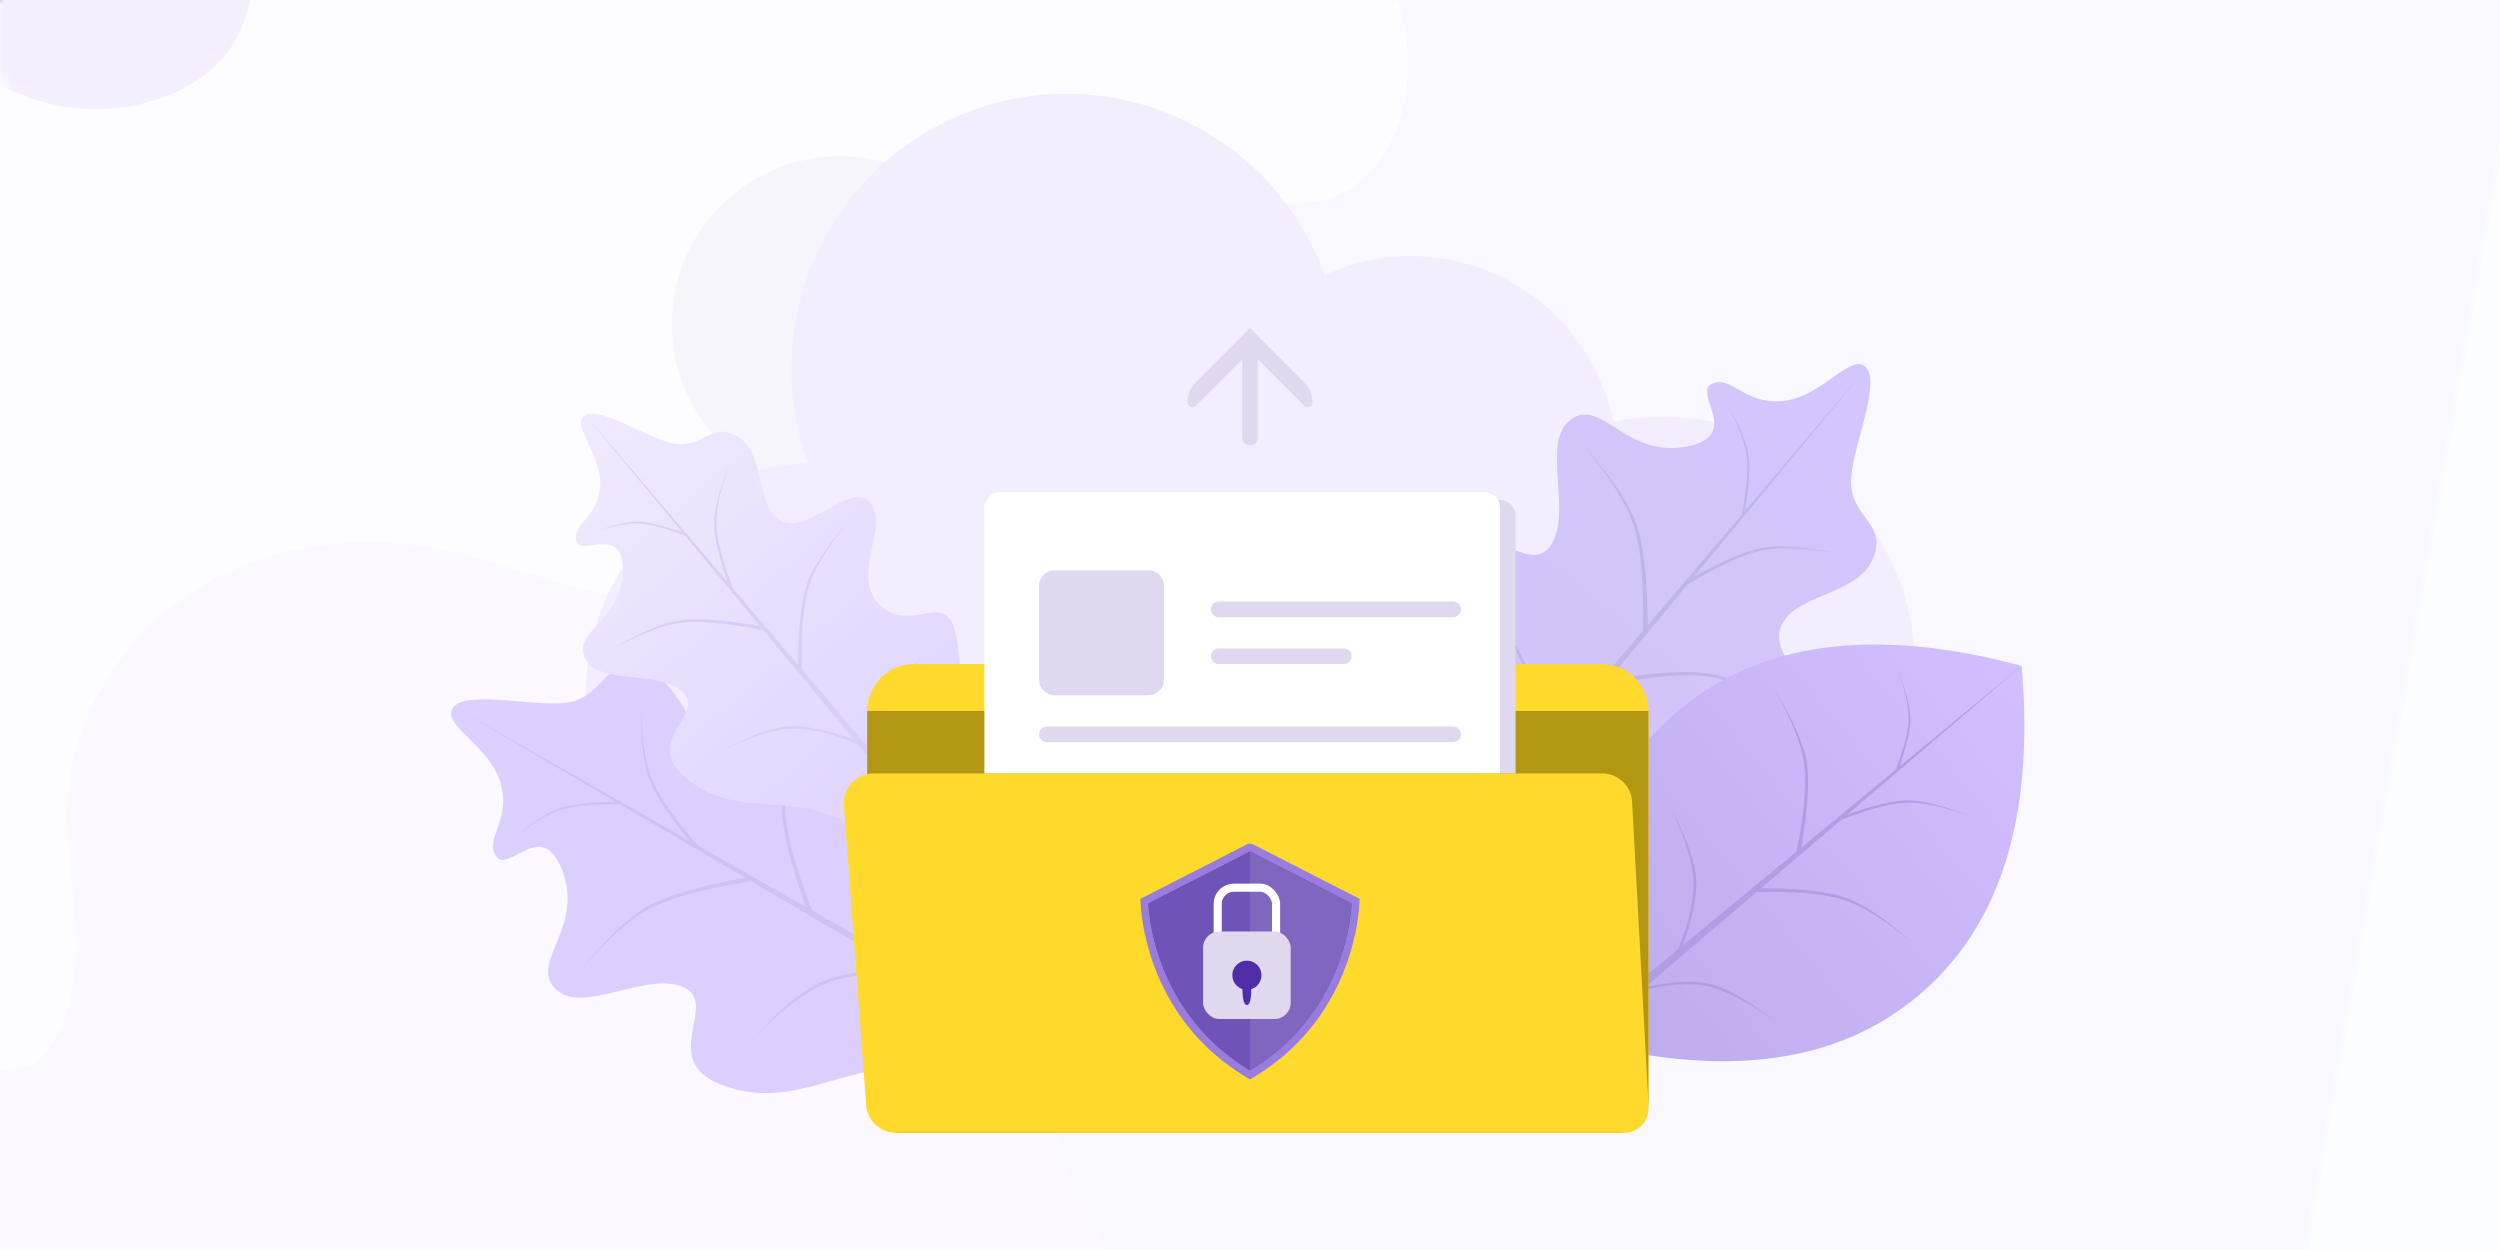 <?xml version="1.0" encoding="UTF-8"?>
<svg width="320px" height="160px" viewBox="0 0 320 160" version="1.1" xmlns="http://www.w3.org/2000/svg" xmlns:xlink="http://www.w3.org/1999/xlink">
    <rect x="0" y="0" width="320" height="160" fill="#333333" stroke="none"/>
    <!-- Generator: Sketch 55.2 (78181) - https://sketchapp.com -->
    <title>upload_doc_banner</title>
    <desc>Created with Sketch.</desc>
    <defs>
        <path d="M0,6.004 C0,2.688 2.694,0 6.001,0 L313.999,0 C317.313,0 320,2.677 320,6.004 L320,160 L0,160 L0,6.004 Z" id="path-1"></path>
        <linearGradient x1="50%" y1="98.144%" x2="50%" y2="3.075%" id="linearGradient-3">
            <stop stop-color="#DCCFFF" offset="0%"></stop>
            <stop stop-color="#DCCFFF" offset="100%"></stop>
        </linearGradient>
        <linearGradient x1="50%" y1="100%" x2="50%" y2="5.57%" id="linearGradient-4">
            <stop stop-color="#DFD2FF" offset="0%"></stop>
            <stop stop-color="#EFE9FF" offset="100%"></stop>
        </linearGradient>
        <linearGradient x1="50%" y1="100%" x2="50%" y2="3.075%" id="linearGradient-5">
            <stop stop-color="#D0C2F4" offset="0%"></stop>
            <stop stop-color="#D5C5FF" offset="100%"></stop>
        </linearGradient>
        <linearGradient x1="50%" y1="98.144%" x2="50%" y2="3.075%" id="linearGradient-6">
            <stop stop-color="#BEABED" offset="0%"></stop>
            <stop stop-color="#D0BEFF" offset="100%"></stop>
        </linearGradient>
    </defs>
    <g id="sdk_kyc_non_compliant" stroke="none" stroke-width="1" fill="none" fill-rule="evenodd">
        <g id="10.1_share_docs_info" transform="translate(-20, -187)">
            <g id="upload_doc_banner" transform="translate(20, 187)">
                <mask id="mask-2" fill="white">
                    <use xlink:href="#path-1"></use>
                </mask>
                <use id="Rectangle-351" fill="#FBFDFF" xlink:href="#path-1"></use>
                <path d="M21.621,49.506 C7.633,40.489 0.425,23.987 0,0 L215,0 L215,142 C187.677,142 163.343,142 141.997,142 C131.788,137.46 123.411,124.613 119.686,116.03 C104.243,80.447 109.553,71.32 88.8,57.241 C68.046,43.163 42.605,63.032 21.621,49.506 Z" id="Shape" fill="#FDFCFF" fill-rule="nonzero" mask="url(#mask-2)" transform="translate(107.5, 71) scale(-1, 1) translate(-107.5, -71) "></path>
                <path d="M0,3.077 C6.912,-0.334 13.681,-0.909 20.308,1.353 C26.934,3.615 30.832,7.83 32,14 L0,14 L0,3.077 Z" id="Rectangle" fill="#F3EFFE" fill-rule="nonzero" mask="url(#mask-2)" transform="translate(16, 7) scale(1, -1) translate(-16, -7) "></path>
                <path d="M322.685,166.469 L288.997,-24.584 L131.428,3.2 C145.797,84.689 153.958,130.975 155.912,142.058 C168.836,135.494 183.853,139.719 184.051,152.818 C184.248,165.918 196.954,195.857 229.746,182.78 C251.607,174.063 282.587,168.626 322.685,166.469 Z" id="Shape" fill="#F9F7FF" fill-rule="nonzero" mask="url(#mask-2)" transform="translate(227.057, 80.715) rotate(100) translate(-227.057, -80.715) "></path>
                <path d="M3.092,65.956 C15.581,34.13 42.161,38.776 54.369,52.599 C71.657,72.177 65.183,84.939 104.017,72.083 C117.2,67.718 132.599,68.412 144.154,76.662 C152.464,82.596 158.184,92.235 158.792,102.434 C159.126,108.108 157.951,113.755 157.73,119.429 C157.51,125.109 158.425,131.21 162.236,135.422 C163.05,136.321 161.634,136.241 167.449,137 C167.449,141 167.449,148.667 167.449,160 C85.449,160 38.116,160 25.449,160 C52.603,120.738 -14.89,111.793 3.092,65.956 Z" id="Shape" fill="#FBF9FF" mask="url(#mask-2)" transform="translate(83.725, 101) scale(-1, 1) translate(-83.725, -101) "></path>
                <circle id="Oval-2" fill="#F7F5FC" mask="url(#mask-2)" cx="107.5" cy="41.5" r="21.5"></circle>
                <path d="M212.875,53.349 C210.729,53.349 208.586,53.563 206.483,53.989 C204.896,46.061 199.768,39.299 192.567,35.638 C185.367,31.978 176.888,31.824 169.56,35.221 C162.928,16.929 142.743,7.484 124.475,14.125 C106.207,20.765 96.775,40.979 103.407,59.27 C87.405,59.776 74.764,73.039 75.003,89.068 C75.244,105.099 88.277,117.974 104.288,118 L212.875,118 C230.703,118 245.158,103.528 245.158,85.675 C245.158,67.822 230.703,53.349 212.875,53.349 Z" id="Path" fill="#F2EEFF" mask="url(#mask-2)"></path>
                <g id="leave_left" mask="url(#mask-2)" fill-rule="nonzero">
                    <g transform="translate(103.011, 115.974) rotate(-60) translate(-103.011, -115.974) translate(77.011, 63.474)">
                        <path d="M26.823,87.906 C34.975,82.034 46.811,69.117 48.72,63.84 C50.629,58.563 42.84,60.243 42,53.76 C41.16,47.277 51.444,45.011 51.24,40.32 C51.036,35.629 40.546,37.931 38.64,33.6 C36.734,29.269 43.248,24.313 42,19.32 C40.752,14.327 36.654,16.825 33.6,13.44 C30.955,10.508 28.476,1.376 25.62,0.84 C22.764,0.304 23.698,7.275 20.16,10.92 C16.622,14.565 12.943,12.584 11.76,15.12 C10.577,17.656 19.235,17.636 14.28,23.52 C9.325,29.404 1.981,25.554 0.84,30.24 C-0.301,34.926 8.689,39.087 9.24,44.227 C9.791,49.368 -0.446,46.022 0.84,54.6 C2.126,63.178 9.211,66.221 13.44,72.24 C17.129,77.49 18.066,83.334 24.417,87.906 C24.823,88.197 26.407,88.205 26.823,87.906 Z" id="Oval" fill="url(#linearGradient-3)"></path>
                        <path d="M43.177,63.854 C39.056,64.794 35.689,66.077 33.076,67.703 C30.463,69.328 28.058,72.535 25.861,77.323 L25.861,76.361 C28.251,71.666 30.656,68.62 33.076,67.222 C35.496,65.823 38.863,64.701 43.177,63.854 Z" id="Rectangle-2" fill="#CFC2F2"></path>
                        <path d="M25.379,55.196 C21.258,56.135 17.891,57.418 15.278,59.044 C12.665,60.67 10.099,63.877 7.582,68.665 L7.582,67.703 C10.293,63.008 12.858,59.961 15.278,58.563 C17.698,57.165 21.065,56.043 25.379,55.196 Z" id="Rectangle-2" fill="#CFC2F2" transform="translate(16.481, 61.93) scale(-1, 1) translate(-16.481, -61.93) "></path>
                        <path d="M47.507,40.284 C42.103,41.224 38.094,42.506 35.481,44.132 C32.868,45.758 29.661,48.965 25.861,53.753 L25.861,52.791 C29.855,48.096 33.061,45.049 35.481,43.651 C37.901,42.253 41.909,41.131 47.507,40.284 Z" id="Rectangle-2" fill="#CFC2F2"></path>
                        <path d="M25.379,31.626 C19.975,32.565 15.967,33.848 13.354,35.474 C10.741,37.1 7.534,40.307 3.733,45.094 L3.733,44.132 C7.727,39.437 10.934,36.391 13.354,34.993 C15.774,33.595 19.782,32.472 25.379,31.626 Z" id="Rectangle-2" fill="#CFC2F2" transform="translate(14.556, 38.36) scale(-1, 1) translate(-14.556, -38.36) "></path>
                        <path d="M40.463,23.929 C36.217,24.667 33.067,25.675 31.014,26.953 C28.961,28.23 26.442,30.75 23.455,34.512 L23.455,33.756 C26.594,30.067 29.113,27.673 31.014,26.575 C32.916,25.476 36.065,24.595 40.463,23.929 Z" id="Rectangle-2" fill="#CFC2F2" transform="translate(31.959, 29.221) rotate(-20) translate(-31.959, -29.221) "></path>
                        <path d="M26.496,16.714 C23.215,17.284 20.781,18.063 19.195,19.05 C17.608,20.037 15.661,21.984 13.354,24.891 L13.354,24.307 C15.779,21.457 17.726,19.607 19.195,18.758 C20.664,17.909 23.098,17.228 26.496,16.714 Z" id="Rectangle-2" fill="#CFC2F2" transform="translate(19.925, 20.803) scale(-1, 1) rotate(-10) translate(-19.925, -20.803) "></path>
                        <polygon id="Rectangle" fill="#CFC2F2" points="25.614 0.84 26.342 104.706 24.898 104.706"></polygon>
                    </g>
                </g>
                <g id="leave_left" mask="url(#mask-2)" fill-rule="nonzero">
                    <g transform="translate(102.04, 85.025) rotate(-40) translate(-102.04, -85.025) translate(81.04, 42.525)">
                        <path d="M21.714,71.162 C28.313,66.408 37.894,55.952 39.44,51.68 C40.986,47.408 34.68,48.768 34,43.52 C33.32,38.272 41.645,36.437 41.48,32.64 C41.315,28.843 32.823,30.706 31.28,27.2 C29.737,23.694 35.011,19.682 34,15.64 C32.989,11.598 29.672,13.62 27.2,10.88 C25.059,8.506 23.052,1.114 20.74,0.68 C18.428,0.246 19.184,5.889 16.32,8.84 C13.456,11.791 10.478,10.187 9.52,12.24 C8.562,14.293 15.571,14.277 11.56,19.04 C7.549,23.803 1.603,20.686 0.68,24.48 C-0.243,28.274 7.034,31.641 7.48,35.803 C7.926,39.965 -0.361,37.256 0.68,44.2 C1.721,51.144 7.457,53.608 10.88,58.48 C13.866,62.73 14.625,67.461 19.766,71.162 C20.094,71.398 21.377,71.404 21.714,71.162 Z" id="Oval" fill="url(#linearGradient-4)"></path>
                        <path d="M34.953,51.692 C31.617,52.452 28.891,53.491 26.776,54.807 C24.66,56.123 22.713,58.719 20.935,62.595 L20.935,61.816 C22.87,58.015 24.817,55.549 26.776,54.417 C28.735,53.286 31.46,52.377 34.953,51.692 Z" id="Rectangle-2" fill="#DACDF7"></path>
                        <path d="M20.545,44.682 C17.209,45.443 14.483,46.481 12.368,47.798 C10.253,49.114 8.176,51.71 6.137,55.586 L6.137,54.807 C8.332,51.006 10.409,48.54 12.368,47.408 C14.327,46.276 17.052,45.368 20.545,44.682 Z" id="Rectangle-2" fill="#DACDF7" transform="translate(13.341, 50.134) scale(-1, 1) translate(-13.341, -50.134) "></path>
                        <path d="M38.458,32.611 C34.083,33.372 30.838,34.41 28.723,35.726 C26.607,37.042 24.011,39.638 20.935,43.514 L20.935,42.735 C24.168,38.935 26.764,36.468 28.723,35.337 C30.682,34.205 33.927,33.296 38.458,32.611 Z" id="Rectangle-2" fill="#DACDF7"></path>
                        <path d="M20.545,25.602 C16.171,26.362 12.926,27.401 10.81,28.717 C8.695,30.033 6.099,32.629 3.022,36.505 L3.022,35.726 C6.255,31.925 8.851,29.459 10.81,28.328 C12.769,27.196 16.014,26.287 20.545,25.602 Z" id="Rectangle-2" fill="#DACDF7" transform="translate(11.784, 31.053) scale(-1, 1) translate(-11.784, -31.053) "></path>
                        <path d="M32.756,19.371 C29.319,19.969 26.769,20.785 25.107,21.819 C23.445,22.853 21.405,24.893 18.988,27.938 L18.988,27.326 C21.528,24.34 23.568,22.402 25.107,21.513 C26.646,20.624 29.196,19.91 32.756,19.371 Z" id="Rectangle-2" fill="#DACDF7" transform="translate(25.872, 23.655) rotate(-20) translate(-25.872, -23.655) "></path>
                        <path d="M21.449,13.53 C18.793,13.992 16.823,14.623 15.539,15.422 C14.254,16.221 12.678,17.797 10.81,20.15 L10.81,19.677 C12.773,17.37 14.349,15.872 15.539,15.185 C16.728,14.498 18.698,13.946 21.449,13.53 Z" id="Rectangle-2" fill="#DACDF7" transform="translate(16.13, 16.84) scale(-1, 1) rotate(-10) translate(-16.13, -16.84) "></path>
                        <polygon id="Rectangle" fill="#DACDF7" points="20.735 0.68 21.324 84.762 20.156 84.762"></polygon>
                    </g>
                </g>
                <g id="leave_right" mask="url(#mask-2)" fill-rule="nonzero">
                    <g transform="translate(206.009, 86.93) rotate(40) translate(-206.009, -86.93) translate(180.009, 34.43)">
                        <path d="M26.823,87.906 C34.975,82.034 46.811,69.117 48.72,63.84 C50.629,58.563 42.84,60.243 42,53.76 C41.16,47.277 51.444,45.011 51.24,40.32 C51.036,35.629 40.546,37.931 38.64,33.6 C36.734,29.269 43.248,24.313 42,19.32 C40.752,14.327 36.654,16.825 33.6,13.44 C30.955,10.508 28.476,1.376 25.62,0.84 C22.764,0.304 23.698,7.275 20.16,10.92 C16.622,14.565 12.943,12.584 11.76,15.12 C10.577,17.656 19.235,17.636 14.28,23.52 C9.325,29.404 1.981,25.554 0.84,30.24 C-0.301,34.926 8.689,39.087 9.24,44.227 C9.791,49.368 -0.446,46.022 0.84,54.6 C2.126,63.178 9.211,66.221 13.44,72.24 C17.129,77.49 18.066,83.334 24.417,87.906 C24.823,88.197 26.407,88.205 26.823,87.906 Z" id="Oval" fill="url(#linearGradient-5)"></path>
                        <path d="M43.177,63.854 C39.056,64.794 35.689,66.077 33.076,67.703 C30.463,69.328 28.058,72.535 25.861,77.323 L25.861,76.361 C28.251,71.666 30.656,68.62 33.076,67.222 C35.496,65.823 38.863,64.701 43.177,63.854 Z" id="Rectangle-2" fill="#C1B5E7"></path>
                        <path d="M25.379,55.196 C21.258,56.135 17.891,57.418 15.278,59.044 C12.665,60.67 10.099,63.877 7.582,68.665 L7.582,67.703 C10.293,63.008 12.858,59.961 15.278,58.563 C17.698,57.165 21.065,56.043 25.379,55.196 Z" id="Rectangle-2" fill="#C1B5E7" transform="translate(16.481, 61.93) scale(-1, 1) translate(-16.481, -61.93) "></path>
                        <path d="M47.507,40.284 C42.103,41.224 38.094,42.506 35.481,44.132 C32.868,45.758 29.661,48.965 25.861,53.753 L25.861,52.791 C29.855,48.096 33.061,45.049 35.481,43.651 C37.901,42.253 41.909,41.131 47.507,40.284 Z" id="Rectangle-2" fill="#C1B5E7"></path>
                        <path d="M25.379,31.626 C19.975,32.565 15.967,33.848 13.354,35.474 C10.741,37.1 7.534,40.307 3.733,45.094 L3.733,44.132 C7.727,39.437 10.934,36.391 13.354,34.993 C15.774,33.595 19.782,32.472 25.379,31.626 Z" id="Rectangle-2" fill="#C1B5E7" transform="translate(14.556, 38.36) scale(-1, 1) translate(-14.556, -38.36) "></path>
                        <path d="M40.463,23.929 C36.217,24.667 33.067,25.675 31.014,26.953 C28.961,28.23 26.442,30.75 23.455,34.512 L23.455,33.756 C26.594,30.067 29.113,27.673 31.014,26.575 C32.916,25.476 36.065,24.595 40.463,23.929 Z" id="Rectangle-2" fill="#C1B5E7" transform="translate(31.959, 29.221) rotate(-20) translate(-31.959, -29.221) "></path>
                        <path d="M26.496,16.714 C23.215,17.284 20.781,18.063 19.195,19.05 C17.608,20.037 15.661,21.984 13.354,24.891 L13.354,24.307 C15.779,21.457 17.726,19.607 19.195,18.758 C20.664,17.909 23.098,17.228 26.496,16.714 Z" id="Rectangle-2" fill="#C1B5E7" transform="translate(19.925, 20.803) scale(-1, 1) rotate(-10) translate(-19.925, -20.803) "></path>
                        <polygon id="Rectangle" fill="#C1B5E7" points="25.614 0.84 26.342 104.706 24.898 104.706"></polygon>
                    </g>
                </g>
                <g id="leave" mask="url(#mask-2)" fill-rule="nonzero">
                    <g transform="translate(230.529, 109.137) rotate(50) translate(-230.529, -109.137) translate(206.529, 72.137)">
                        <path d="M24.855,73.751 C40.034,62.817 47.673,50.699 47.673,37.283 C47.673,23.556 39.728,11.128 23.837,0 C7.946,11.128 0,23.556 0,37.283 C0,50.707 7.621,62.812 22.818,73.751 C23.161,73.998 24.503,74.004 24.855,73.751 Z" id="Oval" fill="url(#linearGradient-6)"></path>
                        <path d="M38.709,53.378 C35.218,54.173 32.366,55.26 30.152,56.637 C27.939,58.015 25.901,60.731 24.04,64.786 L24.04,63.972 C26.065,59.995 28.103,57.414 30.152,56.23 C32.202,55.046 35.054,54.095 38.709,53.378 Z" id="Rectangle-2" fill="#B19DE3"></path>
                        <path d="M23.633,46.043 C20.142,46.839 17.29,47.926 15.076,49.303 C12.863,50.68 10.69,53.397 8.557,57.452 L8.557,56.637 C10.853,52.66 13.026,50.08 15.076,48.895 C17.126,47.711 19.978,46.76 23.633,46.043 Z" id="Rectangle-2" fill="#B19DE3" transform="translate(16.095, 51.748) scale(-1, 1) translate(-16.095, -51.748) "></path>
                        <path d="M42.376,33.412 C37.798,34.208 34.403,35.294 32.19,36.672 C29.976,38.049 27.26,40.765 24.04,44.821 L24.04,44.006 C27.423,40.029 30.14,37.448 32.19,36.264 C34.239,35.08 37.635,34.129 42.376,33.412 Z" id="Rectangle-2" fill="#B19DE3"></path>
                        <path d="M23.633,26.078 C19.055,26.873 15.66,27.96 13.446,29.337 C11.233,30.715 8.516,33.431 5.297,37.487 L5.297,36.672 C8.68,32.695 11.397,30.114 13.446,28.93 C15.496,27.746 18.891,26.795 23.633,26.078 Z" id="Rectangle-2" fill="#B19DE3" transform="translate(14.465, 31.782) scale(-1, 1) translate(-14.465, -31.782) "></path>
                        <path d="M36.41,19.558 C32.813,20.184 30.145,21.037 28.406,22.119 C26.667,23.202 24.532,25.336 22.003,28.522 L22.003,27.882 C24.661,24.757 26.796,22.73 28.406,21.799 C30.016,20.869 32.684,20.122 36.41,19.558 Z" id="Rectangle-2" fill="#B19DE3" transform="translate(29.206, 24.04) rotate(-20) translate(-29.206, -24.04) "></path>
                        <path d="M24.579,13.446 C21.799,13.929 19.738,14.589 18.394,15.425 C17.05,16.262 15.401,17.911 13.446,20.373 L13.446,19.878 C15.5,17.464 17.15,15.897 18.394,15.178 C19.638,14.459 21.7,13.882 24.579,13.446 Z" id="Rectangle-2" fill="#B19DE3" transform="translate(19.012, 16.91) scale(-1, 1) rotate(-10) translate(-19.012, -16.91) "></path>
                        <polygon id="Rectangle" fill="#B19DE3" points="23.832 1.42108547e-14 24.448 73.751 23.225 73.751"></polygon>
                    </g>
                </g>
                <g id="document" mask="url(#mask-2)">
                    <g transform="translate(108, 63)">
                        <path d="M9,22 L97,22 C100.314,22 103,24.686 103,28 L103,78.912 C103,80.617 101.617,82 99.912,82 L7.118,82 C4.844,82 3,80.156 3,77.882 L3,28 C3,24.686 5.686,22 9,22 Z" id="Rectangle" fill="#FFDA2C"></path>
                        <path d="M3,28 L103,28 L103,77.925 C103,80.175 101.173,82 98.918,82 L7.082,82 C4.827,82 3,80.175 3,77.925 L3,28 Z" id="Rectangle" fill="#B39712"></path>
                        <path d="M20,1 L84,1 C85.105,1 86,1.895 86,3 L86,36 L20,36 L20,1 Z" id="Rectangle" fill="#DFD8EF"></path>
                        <path d="M20,0 L82,0 C83.105,-2.02906125e-16 84,0.895 84,2 L84,36 L18,36 L18,2 C18,0.895 18.895,2.02906125e-16 20,0 Z" id="Rectangle" fill="#FFFFFF"></path>
                        <path d="M48,14 L78,14 C78.552,14 79,14.448 79,15 C79,15.552 78.552,16 78,16 L48,16 C47.448,16 47,15.552 47,15 C47,14.448 47.448,14 48,14 Z M48,20 L64,20 C64.552,20 65,20.448 65,21 C65,21.552 64.552,22 64,22 L48,22 C47.448,22 47,21.552 47,21 C47,20.448 47.448,20 48,20 Z M26,30 L78,30 C78.552,30 79,30.448 79,31 C79,31.552 78.552,32 78,32 L26,32 C25.448,32 25,31.552 25,31 C25,30.448 25.448,30 26,30 Z M27,10 L39,10 C40.105,10 41,10.895 41,12 L41,24 C41,25.105 40.105,26 39,26 L27,26 C25.895,26 25,25.105 25,24 L25,12 C25,10.895 25.895,10 27,10 Z" id="Combined-Shape" fill="#DFD8EF"></path>
                        <path d="M3.855,36 L97.069,36 C99.003,36 100.637,37.426 100.89,39.333 L102.967,77.666 C103.245,79.765 101.759,81.691 99.649,81.967 C99.482,81.989 99.314,82 99.146,82 L6.701,82 C4.796,82 3.176,80.615 2.89,78.742 L0.044,40.408 C-0.275,38.315 1.172,36.361 3.277,36.043 C3.468,36.014 3.661,36 3.855,36 Z" id="Path-5" fill="#FFDA2C"></path>
                    </g>
                </g>
                <path d="M159,46 L153.061,51.939 C152.818,52.182 152.425,52.182 152.182,51.939 C152.065,51.823 152,51.665 152,51.5 C152,50.54 152.382,49.618 153.061,48.939 L160,42 L166.939,48.939 C167.618,49.618 168,50.54 168,51.5 C168,51.843 167.722,52.121 167.379,52.121 C167.214,52.121 167.056,52.056 166.939,51.939 L161,46 L161,56 C161,56.552 160.552,57 160,57 C159.448,57 159,56.552 159,56 L159,46 Z" id="Combined-Shape" fill="#DFD8EF" mask="url(#mask-2)"></path>
                <g id="security" mask="url(#mask-2)">
                    <g transform="translate(147, 109)">
                        <g id="protect">
                            <path d="M12.88,-0.5 L13.12,-0.5 L26.516,6.347 L26.499,6.671 C26.487,6.902 26.469,7.153 26.444,7.421 C26.352,8.408 26.188,9.461 25.951,10.549 C25.216,13.932 23.906,17.136 22.016,20.033 C19.801,23.428 16.883,26.244 13.258,28.428 L13,28.584 L12.742,28.428 C9.116,26.244 6.198,23.428 3.983,20.031 C2.094,17.134 0.784,13.931 0.049,10.549 C-0.188,9.46 -0.352,8.408 -0.444,7.42 C-0.469,7.153 -0.487,6.902 -0.499,6.671 L-0.516,6.347 L12.88,-0.5 Z" id="Shape" stroke="#987DDF" fill="#5F40AF"></path>
                            <path d="M0,6.645 C0.011,6.861 0.029,7.104 0.054,7.374 C0.14,8.298 0.295,9.33 0.537,10.442 C1.228,13.621 2.472,16.798 4.402,19.758 C6.527,23.017 9.363,25.808 13,28 C13,23 13,14 13,0 C8.667,2.215 4.333,4.43 0,6.645 Z" id="Shape" fill="#6E54B7"></path>
                            <path d="M13,6.645 C13.011,6.861 13.029,7.104 13.054,7.374 C13.14,8.298 13.295,9.33 13.537,10.442 C14.228,13.621 15.472,16.798 17.402,19.758 C19.527,23.017 22.363,25.808 26,28 C26,23 26,14 26,0 C21.667,2.215 17.333,4.43 13,6.645 Z" id="Shape" fill="#7F66BF" transform="translate(19.5, 14) scale(-1, 1) translate(-19.5, -14) "></path>
                        </g>
                        <g id="lock" transform="translate(7, 4)">
                            <rect id="Rectangle" stroke="#FFFFFF" stroke-width="1.038" x="1.868" y="0.623" width="7.471" height="8.716" rx="2.075"></rect>
                            <rect id="Rectangle" fill="#DFD8EF" x="0" y="6.226" width="11.207" height="11.207" rx="2.075"></rect>
                            <circle id="Oval" fill="#4F2DA7" cx="5.603" cy="11.829" r="1.868"></circle>
                            <path d="M5.059,12.452 C4.963,14.578 5.145,15.64 5.603,15.64 C6.062,15.64 6.241,14.578 6.14,12.452 L5.059,12.452 Z" id="Path" fill="#4F2DA7"></path>
                        </g>
                    </g>
                </g>
            </g>
        </g>
    </g>
</svg>